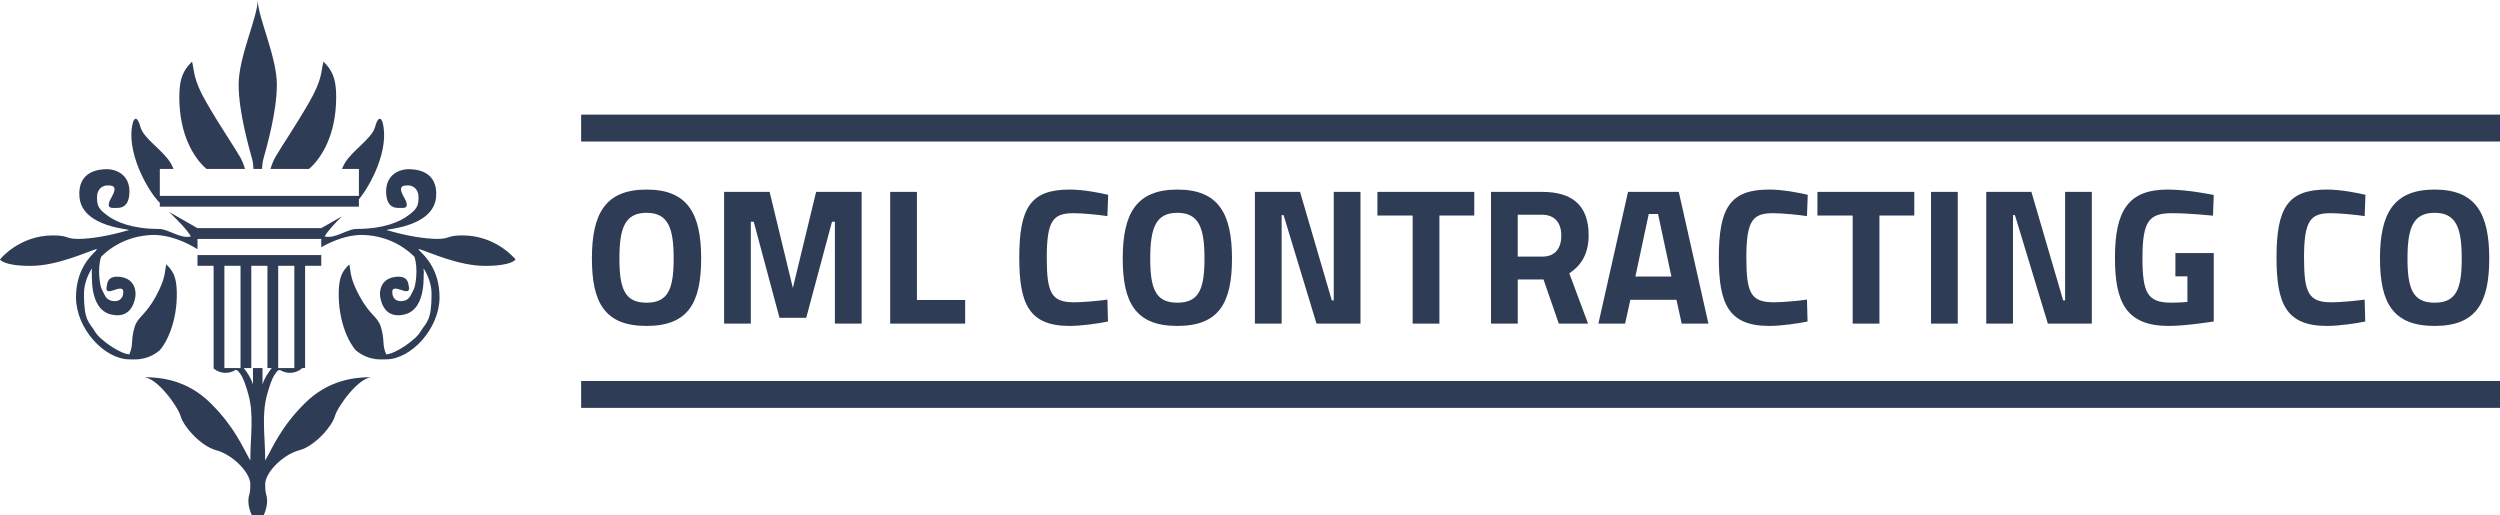 <?xml version="1.0" encoding="UTF-8" standalone="no"?>
<!-- Created with Inkscape (http://www.inkscape.org/) -->

<svg
   xmlns:dc="http://purl.org/dc/elements/1.1/"
   xmlns:cc="http://creativecommons.org/ns#"
   xmlns:rdf="http://www.w3.org/1999/02/22-rdf-syntax-ns#"
   xmlns:svg="http://www.w3.org/2000/svg"
   xmlns="http://www.w3.org/2000/svg"
   xmlns:sodipodi="http://sodipodi.sourceforge.net/DTD/sodipodi-0.dtd"
   xmlns:inkscape="http://www.inkscape.org/namespaces/inkscape"
   width="2323"
   height="479"
   id="svg4002"
   version="1.1"
   inkscape:version="0.91 r13725"
   sodipodi:docname="logo-monotone-blue.svg">
  <defs
     id="defs4004" />
  <sodipodi:namedview
     id="base"
     pagecolor="#ffffff"
     bordercolor="#666666"
     borderopacity="1.0"
     inkscape:pageopacity="0.0"
     inkscape:pageshadow="2"
     inkscape:zoom="0.24748737"
     inkscape:cx="1478.6184"
     inkscape:cy="241.58515"
     inkscape:document-units="px"
     inkscape:current-layer="svg4002"
     showgrid="false"
     fit-margin-top="0"
     fit-margin-left="0"
     fit-margin-right="0"
     fit-margin-bottom="0"
     inkscape:window-width="1440"
     inkscape:window-height="837"
     inkscape:window-x="3192"
     inkscape:window-y="187"
     inkscape:window-maximized="1" />
  <path
     style="fill:#2e3c55;fill-opacity:1;stroke:none"
     d="m 239.5,0 c 0,15.643 -17.754,52.678 -17.754,78.615 0,25.937 9.874,59.255 12.514,69.107 0.767,2.864 1.149,6.056 1.242,9.277 l 7.996,0 c 0.093,-3.221 0.475,-6.414 1.242,-9.277 2.64,-9.852 12.514,-43.17 12.514,-69.107 C 257.254,52.678 239.5,15.643 239.5,0 Z m -61.062,57.244 c -7.88,7.88 -11.824,15.099 -11.824,32.828 0,36.115 14.177,56.063 22.549,64.436 0.833,0.833 1.76,1.661 2.732,2.492 l 35.779,0 c -1.145,-3.84 -2.621,-7.699 -4.588,-11.105 -6.207,-10.751 -18.371,-28.318 -31.201,-50.541 C 179.054,73.131 180.808,66.09 178.438,57.244 Z m 122.125,0 c -2.37,8.845 -0.617,15.886 -13.447,38.109 -12.831,22.223 -24.994,39.79 -31.201,50.541 -1.966,3.406 -3.443,7.266 -4.588,11.105 l 35.779,0 c 0.973,-0.831 1.899,-1.659 2.732,-2.492 8.372,-8.372 22.549,-28.32 22.549,-64.436 2e-4,-17.729 -3.945,-24.948 -11.824,-32.828 z M 126.268,110.375 c -1.254,-0.132 -2.264,1.575 -2.76,3.424 -7.16,26.72 13.942,63.627 24.621,74.307 0.121,0.121 0.25,0.246 0.371,0.367 l 0,3.537 185,0 0,-6.826 c 11.126,-13.377 28.603,-46.714 21.992,-71.385 -0.495,-1.849 -1.505,-3.556 -2.76,-3.424 -1.254,0.132 -2.754,2.103 -4.229,7.607 -2.95,11.009 -21.204,21.631 -28.277,33.883 -0.991,1.716 -1.783,3.422 -2.465,5.135 l 15.738,0 0,25 -22.977,0 c -10e-4,0.004 -0.003,0.008 -0.004,0.012 l -50.934,0 c 0.003,-0.004 0.005,-0.008 0.008,-0.012 l -40.188,0 c 0.003,0.004 0.005,0.008 0.008,0.012 l -50.934,0 c -0.001,-0.004 -0.003,-0.008 -0.004,-0.012 l -19.977,0 0,-25 12.738,0 c -0.682,-1.713 -1.474,-3.418 -2.465,-5.135 -7.073,-12.251 -25.328,-22.874 -28.277,-33.883 -1.475,-5.504 -2.974,-7.475 -4.229,-7.607 z m -26.689,46.812 c -6.782,0 -27.735,1.295 -25.758,25.76 2.322,28.724 49.056,29.933 45.828,30.877 -18.904,5.531 -35.601,8.166 -47.209,8.166 -11.608,0 -8.37,-3.25 -23.199,-3.25 C 17.667,218.74 0,241.043 0,241.043 c 0,0 2.82,6.014 28.357,6.014 24.66,0 51.675,-12.761 62.039,-15.926 -0.387,0.342 -0.727,0.721 -0.934,1.098 -0.135,0.3 -0.241,0.563 -0.367,0.852 -6.026,5.651 -18.484,18.502 -18.484,43.229 0,28.788 26.281,57.609 49.729,57.609 3.412,-0.035 6.64,0.202 9.465,-0.242 0.053,-0.008 0.112,0.009 0.164,0 0.145,-0.018 0.299,-0.062 0.445,-0.082 5.27,-0.716 11.55,-2.792 17.795,-7.922 6.335,-6.652 16.733,-26.755 16.049,-54.768 -0.336,-13.751 -3.53,-19.266 -9.791,-25.229 -1.671,6.906 -0.18,12.341 -9.711,29.82 -9.531,17.48 -16.773,18.861 -19.582,28.074 -4.057,13.304 -0.826,16.054 -4.998,25.676 -8.048,-0.179 -27.709,-13.29 -32.217,-21.613 -5.327,-8.618 -9.953,-9.501 -9.953,-34.574 0,-7.809 2.616,-16.058 7.393,-23.727 0.018,1.274 -0.03,2.558 -0.283,4.104 1.121,-2.34 -3.747,33.374 17.836,38.719 18.383,4.552 21.946,-11.25 22.791,-16.414 0.844,-5.164 -0.434,-16.243 -13.162,-18.324 -12.728,-2.082 -12.967,6.018 -13.285,7.963 -0.318,1.945 -2.364,7.585 6.947,4.064 9.31,-3.52 8.563,1.042 8.043,4.225 -0.52,3.182 -3.345,7.054 -9.709,6.014 -6.364,-1.041 -6.997,-5.311 -10.117,-11.051 -1.498,-2.755 -4.285,-19.056 -0.486,-30.064 11.682,-11.754 29.092,-20.273 49.971,-20.273 13.361,0.348 27.406,5.776 39.557,13.23 l 0,-9.516 115,0 0,7.74 c 11.43,-6.527 24.282,-11.135 36.557,-11.455 20.879,0 38.289,8.519 49.971,20.273 3.798,11.009 1.012,27.309 -0.486,30.064 -3.12,5.74 -3.753,10.01 -10.117,11.051 -6.364,1.041 -9.188,-2.832 -9.709,-6.014 -0.52,-3.182 -1.266,-7.745 8.045,-4.225 9.311,3.52 7.263,-2.12 6.945,-4.064 -0.318,-1.945 -0.557,-10.045 -13.285,-7.963 -12.728,2.082 -14.007,13.16 -13.162,18.324 0.845,5.164 4.408,20.967 22.791,16.414 21.583,-5.345 16.715,-41.059 17.836,-38.719 -0.253,-1.546 -0.301,-2.83 -0.283,-4.104 4.776,7.669 7.393,15.918 7.393,23.727 0,25.073 -4.626,25.956 -9.953,34.574 -4.507,8.323 -24.169,21.435 -32.217,21.613 -4.173,-9.621 -0.941,-12.372 -4.998,-25.676 -2.809,-9.213 -10.051,-10.595 -19.582,-28.074 -9.531,-17.48 -8.04,-22.915 -9.711,-29.82 -6.261,5.963 -9.456,11.477 -9.791,25.229 -0.684,28.012 9.714,48.115 16.049,54.768 6.245,5.13 12.525,7.206 17.795,7.922 0.146,0.02 0.3,0.064 0.445,0.082 0.052,0.009 0.111,-0.008 0.164,0 2.825,0.444 6.053,0.207 9.465,0.242 23.448,0 49.729,-28.822 49.729,-57.609 0,-24.727 -12.458,-37.578 -18.484,-43.229 -0.126,-0.288 -0.232,-0.552 -0.367,-0.852 -0.207,-0.377 -0.546,-0.755 -0.934,-1.098 10.364,3.165 37.379,15.926 62.039,15.926 25.537,0 28.357,-6.014 28.357,-6.014 0,0 -17.667,-22.303 -49.24,-22.303 -14.829,0 -11.591,3.25 -23.199,3.25 -11.608,0 -28.305,-2.635 -47.209,-8.166 -3.228,-0.944 43.507,-2.153 45.828,-30.877 1.977,-24.465 -18.976,-25.76 -25.758,-25.76 -6.782,0 -20.68,3.964 -20.68,20.68 0,16.715 10.407,15.316 12.961,15.316 2.554,0 10.187,1.463 3.736,-9.709 -6.45,-11.172 -0.482,-11.172 3.697,-11.172 4.179,0 9.752,2.814 9.752,11.172 -3e-4,8.358 -2.21,11.019 -8.898,16.211 -8.727,6.775 -24.063,13.041 -48.672,13.041 -8.85,0 -20.021,9.54 -29.699,6.947 3.082,-5.339 9.3,-11.916 16.094,-18.652 L 298.5,212 l -5.346,0 c -0.002,0.003 -0.005,0.006 -0.008,0.01 l -9.02,0 c 0.004,-0.003 0.008,-0.007 0.012,-0.01 l -27.221,0 c -0.002,0.004 -0.004,0.006 -0.006,0.01 l -12.164,0 c 8e-4,-0.003 10e-4,-0.006 0.002,-0.01 l -10.5,0 c 8e-4,0.003 0.001,0.006 0.002,0.01 l -12.164,0 c -0.002,-0.004 -0.004,-0.006 -0.006,-0.01 l -27.221,0 c 0.004,0.003 0.008,0.006 0.012,0.01 l -9.02,0 c -0.002,-0.003 -0.005,-0.006 -0.008,-0.01 l -2.346,0 -26.379,-15.074 c 8.329,8.124 16.554,16.33 20.26,22.748 -9.678,2.593 -20.85,-6.947 -29.699,-6.947 -24.609,0 -39.945,-6.266 -48.672,-13.041 -6.689,-5.192 -8.898,-7.853 -8.898,-16.211 0,-8.358 5.573,-11.172 9.752,-11.172 4.179,0 10.148,-5.7e-4 3.697,11.172 -6.451,11.172 1.183,9.709 3.736,9.709 2.554,0 12.961,1.399 12.961,-15.316 0,-16.715 -13.898,-20.68 -20.68,-20.68 z M 191.617,237 c 0.003,0.002 0.006,0.005 0.01,0.008 l -8.127,0 0,9.998 15,0 0,69.033 0,25.961 -0.412,0 c 3.051,2.747 7.077,4.432 11.51,4.432 3.453,0 6.689,-1.014 9.385,-2.762 0.686,0.286 1.31,0.536 2.113,0.854 1.65,2.702 4.745,3.53 9.873,22.67 5.129,19.14 1.625,38.412 1.625,60.738 -6.895,-11.942 -14.282,-30.696 -36.443,-52.857 -22.162,-22.162 -46.598,-24.621 -63.014,-24.621 12.805,0 32.467,27.822 34.777,36.443 2.31,8.621 17.972,27.46 33.152,31.527 15.18,4.067 31.527,20.652 31.527,31.486 0,10.835 -1.789,9.033 -1.789,15.764 0,6.731 3.291,13.326 3.291,13.326 l 5.404,0 5.404,0 c 0,0 3.289,-6.596 3.289,-13.326 0,-6.731 -1.787,-4.929 -1.787,-15.764 0,-10.835 16.347,-27.419 31.527,-31.486 15.18,-4.067 30.842,-22.906 33.152,-31.527 2.31,-8.621 21.973,-36.443 34.777,-36.443 -16.416,0 -40.852,2.459 -63.014,24.621 -22.162,22.162 -29.548,40.915 -36.443,52.857 0,-22.326 -3.503,-41.598 1.625,-60.738 5.129,-19.14 8.223,-19.968 9.873,-22.67 0.803,-0.318 1.427,-0.568 2.113,-0.854 2.696,1.748 5.932,2.762 9.385,2.762 4.435,0 8.47,-1.68 11.52,-4.432 l 2.578,0 0,-2.908 0,-19.771 0,-72.314 15,0 0,-9.998 -11.127,0 c 0.003,-0.002 0.006,-0.005 0.01,-0.008 l -13.209,0 c -0.002,0.003 -0.004,0.005 -0.006,0.008 l -23.828,0 c 8.9e-4,-0.003 0.001,-0.005 0.002,-0.008 l -21.684,0 c 8.8e-4,0.003 0.001,0.005 0.002,0.008 l -23.828,0 c -0.002,-0.003 -0.004,-0.005 -0.006,-0.008 l -13.209,0 z m 16.883,10.006 15,0 0,17.619 0,8.75 0,45.648 0,22.977 -15,0 0,-29.965 0,-59.32 0,-5.709 z m 25,0 15,0 0,29.152 0,12.721 0,53.121 3.979,0 c -2.796,3.567 -7.004,9.589 -8.551,15.361 l 0,-15.361 -8.855,0 0,15.361 c -1.547,-5.772 -5.755,-11.795 -8.551,-15.361 l 6.979,0 0,-44.359 0,-15.701 0,-24.977 0,-9.957 z m 25,0 15,0 0,2.285 0,63.199 0,29.51 -15,0 0,-26.143 0,-47.701 0,-8.248 0,-12.902 z"
     id="path3814-7-5"
     inkscape:connector-curvature="0" />
  <g
     style="font-style:normal;font-variant:normal;font-weight:bold;font-stretch:normal;font-size:180px;line-height:125%;font-family:Titillium;-inkscape-font-specification:'Titillium Bold';letter-spacing:0px;word-spacing:0px;fill:#2e3c55;fill-opacity:1;stroke:none;stroke-width:1px;stroke-linecap:butt;stroke-linejoin:miter;stroke-opacity:1"
     id="text4141"
     transform="translate(0,1.9e-4)">
    <path
       d="m 600.76,281.26 c -20.16,0 -25.2,-12.78 -25.2,-41.04 0,-28.26 5.04,-42.48 25.2,-42.48 20.16,0 25.2,14.22 25.2,42.48 0,28.26 -5.04,41.04 -25.2,41.04 z m 0,21.6 c 38.52,0 50.76,-21.24 50.76,-62.64 0,-41.4 -12.24,-64.08 -50.76,-64.08 -38.52,0 -50.76,22.68 -50.76,64.08 0,41.4 12.24,62.64 50.76,62.64 z"
       id="path4163"
       inkscape:connector-curvature="0" />
    <path
       d="m 672.822,300.7 24.84,0 0,-94.68 2.7,0 23.94,89.28 24.84,0 23.94,-89.28 2.7,0 0,94.68 24.84,0 0,-122.4 -42.3,0 -21.6,89.28 -21.6,-89.28 -42.3,0 0,122.4 z"
       id="path4165"
       inkscape:connector-curvature="0" />
    <path
       d="m 896.818,300.7 0,-21.96 -44.82,0 0,-100.44 -24.84,0 0,122.4 69.66,0 z"
       id="path4167"
       inkscape:connector-curvature="0" />
    <path
       d="m 1029.003,278.38 c -7.2,1.08 -22.5,2.52 -30.78,2.52 -21.24,0 -25.56,-8.46 -25.56,-41.4 0,-34.74 5.94,-41.4 24.84,-41.4 8.1,0 23.22,1.44 31.5,2.7 l 0.72,-19.8 c -7.56,-1.8 -23.04,-4.86 -35.82,-4.86 -36.36,0 -46.8,16.92 -46.8,63.36 0,42.84 9,63.36 46.8,63.36 11.16,0 27.36,-2.34 35.64,-4.14 l -0.54,-20.34 z"
       id="path4169"
       inkscape:connector-curvature="0" />
    <path
       d="m 1094.002,281.26 c -20.16,0 -25.2,-12.78 -25.2,-41.04 0,-28.26 5.04,-42.48 25.2,-42.48 20.16,0 25.2,14.22 25.2,42.48 0,28.26 -5.04,41.04 -25.2,41.04 z m 0,21.6 c 38.52,0 50.76,-21.24 50.76,-62.64 0,-41.4 -12.24,-64.08 -50.76,-64.08 -38.52,0 -50.76,22.68 -50.76,64.08 0,41.4 12.24,62.64 50.76,62.64 z"
       id="path4171"
       inkscape:connector-curvature="0" />
    <path
       d="m 1166.064,300.7 24.84,0 0,-100.8 1.8,0 30.6,100.8 40.86,0 0,-122.4 -24.84,0 0,100.8 -1.8,0 -29.52,-100.8 -41.94,0 0,122.4 z"
       id="path4173"
       inkscape:connector-curvature="0" />
    <path
       d="m 1279.889,200.26 32.76,0 0,100.44 24.84,0 0,-100.44 32.4,0 0,-21.96 -90,0 0,21.96 z"
       id="path4175"
       inkscape:connector-curvature="0" />
    <path
       d="m 1434.219,259.66 14.22,41.04 27.18,0 -17.46,-46.8 c 11.16,-7.02 18,-18.36 18,-35.28 0,-27.9 -15.3,-40.32 -43.2,-40.32 l -47.52,0 0,122.4 24.84,0 0,-41.04 23.94,0 z m 16.56,-40.68 c 0,10.8 -5.04,19.44 -17.46,19.44 l -23.04,0 0,-38.88 22.68,0 c 11.88,0 17.82,7.74 17.82,19.44 z"
       id="path4177"
       inkscape:connector-curvature="0" />
    <path
       d="m 1485.218,300.7 24.84,0 4.86,-22.14 42.84,0 4.86,22.14 24.84,0 -27.54,-122.4 -47.16,0 -27.54,122.4 z m 46.8,-101.88 8.64,0 12.42,58.14 -33.48,0 12.42,-58.14 z"
       id="path4179"
       inkscape:connector-curvature="0" />
    <path
       d="m 1679.042,278.38 c -7.2,1.08 -22.5,2.52 -30.78,2.52 -21.24,0 -25.56,-8.46 -25.56,-41.4 0,-34.74 5.94,-41.4 24.84,-41.4 8.1,0 23.22,1.44 31.5,2.7 l 0.72,-19.8 c -7.56,-1.8 -23.04,-4.86 -35.82,-4.86 -36.36,0 -46.8,16.92 -46.8,63.36 0,42.84 9,63.36 46.8,63.36 11.16,0 27.36,-2.34 35.64,-4.14 l -0.54,-20.34 z"
       id="path4181"
       inkscape:connector-curvature="0" />
    <path
       d="m 1688.756,200.26 32.76,0 0,100.44 24.84,0 0,-100.44 32.4,0 0,-21.96 -90,0 0,21.96 z"
       id="path4183"
       inkscape:connector-curvature="0" />
    <path
       d="m 1794.306,300.7 24.84,0 0,-122.4 -24.84,0 0,122.4 z"
       id="path4185"
       inkscape:connector-curvature="0" />
    <path
       d="m 1845.634,300.7 24.84,0 0,-100.8 1.8,0 30.6,100.8 40.86,0 0,-122.4 -24.84,0 0,100.8 -1.8,0 -29.52,-100.8 -41.94,0 0,122.4 z"
       id="path4187"
       inkscape:connector-curvature="0" />
    <path
       d="m 2021.379,256.78 11.16,0 0,23.76 c 0,0 -7.56,0.72 -14.94,0.72 -22.32,0 -26.82,-9.18 -26.82,-41.76 0,-34.38 6.3,-41.4 27.54,-41.4 16.38,0 37.98,2.34 37.98,2.34 l 0.72,-19.26 c 0,0 -23.76,-5.04 -42.66,-5.04 -36.18,0 -49.14,18.72 -49.14,63.36 0,41.04 10.08,63.36 50.04,63.36 16.02,0 41.76,-4.14 41.76,-4.14 l 0,-63.54 -35.64,0 0,21.6 z"
       id="path4189"
       inkscape:connector-curvature="0" />
    <path
       d="m 2197.245,278.38 c -7.2,1.08 -22.5,2.52 -30.78,2.52 -21.24,0 -25.56,-8.46 -25.56,-41.4 0,-34.74 5.94,-41.4 24.84,-41.4 8.1,0 23.22,1.44 31.5,2.7 l 0.72,-19.8 c -7.56,-1.8 -23.04,-4.86 -35.82,-4.86 -36.36,0 -46.8,16.92 -46.8,63.36 0,42.84 9,63.36 46.8,63.36 11.16,0 27.36,-2.34 35.64,-4.14 l -0.54,-20.34 z"
       id="path4191"
       inkscape:connector-curvature="0" />
    <path
       d="m 2262.244,281.26 c -20.16,0 -25.2,-12.78 -25.2,-41.04 0,-28.26 5.04,-42.48 25.2,-42.48 20.16,0 25.2,14.22 25.2,42.48 0,28.26 -5.04,41.04 -25.2,41.04 z m 0,21.6 c 38.52,0 50.76,-21.24 50.76,-62.64 0,-41.4 -12.24,-64.08 -50.76,-64.08 -38.52,0 -50.76,22.68 -50.76,64.08 0,41.4 12.24,62.64 50.76,62.64 z"
       id="path4193"
       inkscape:connector-curvature="0" />
  </g>
  <path
     style="fill:none;fill-rule:evenodd;stroke:#2e3c55;stroke-width:25;stroke-linecap:butt;stroke-linejoin:miter;stroke-miterlimit:4;stroke-dasharray:none;stroke-opacity:1"
     d="m 540,119 1783,0"
     id="path4145"
     inkscape:connector-curvature="0"
     sodipodi:nodetypes="cc" />
  <path
     style="fill:none;fill-rule:evenodd;stroke:#2e3c55;stroke-width:25;stroke-linecap:butt;stroke-linejoin:miter;stroke-miterlimit:4;stroke-dasharray:none;stroke-opacity:1"
     d="m 540,366.5 1783,0"
     id="path4145-4"
     inkscape:connector-curvature="0"
     sodipodi:nodetypes="cc" />
</svg>
